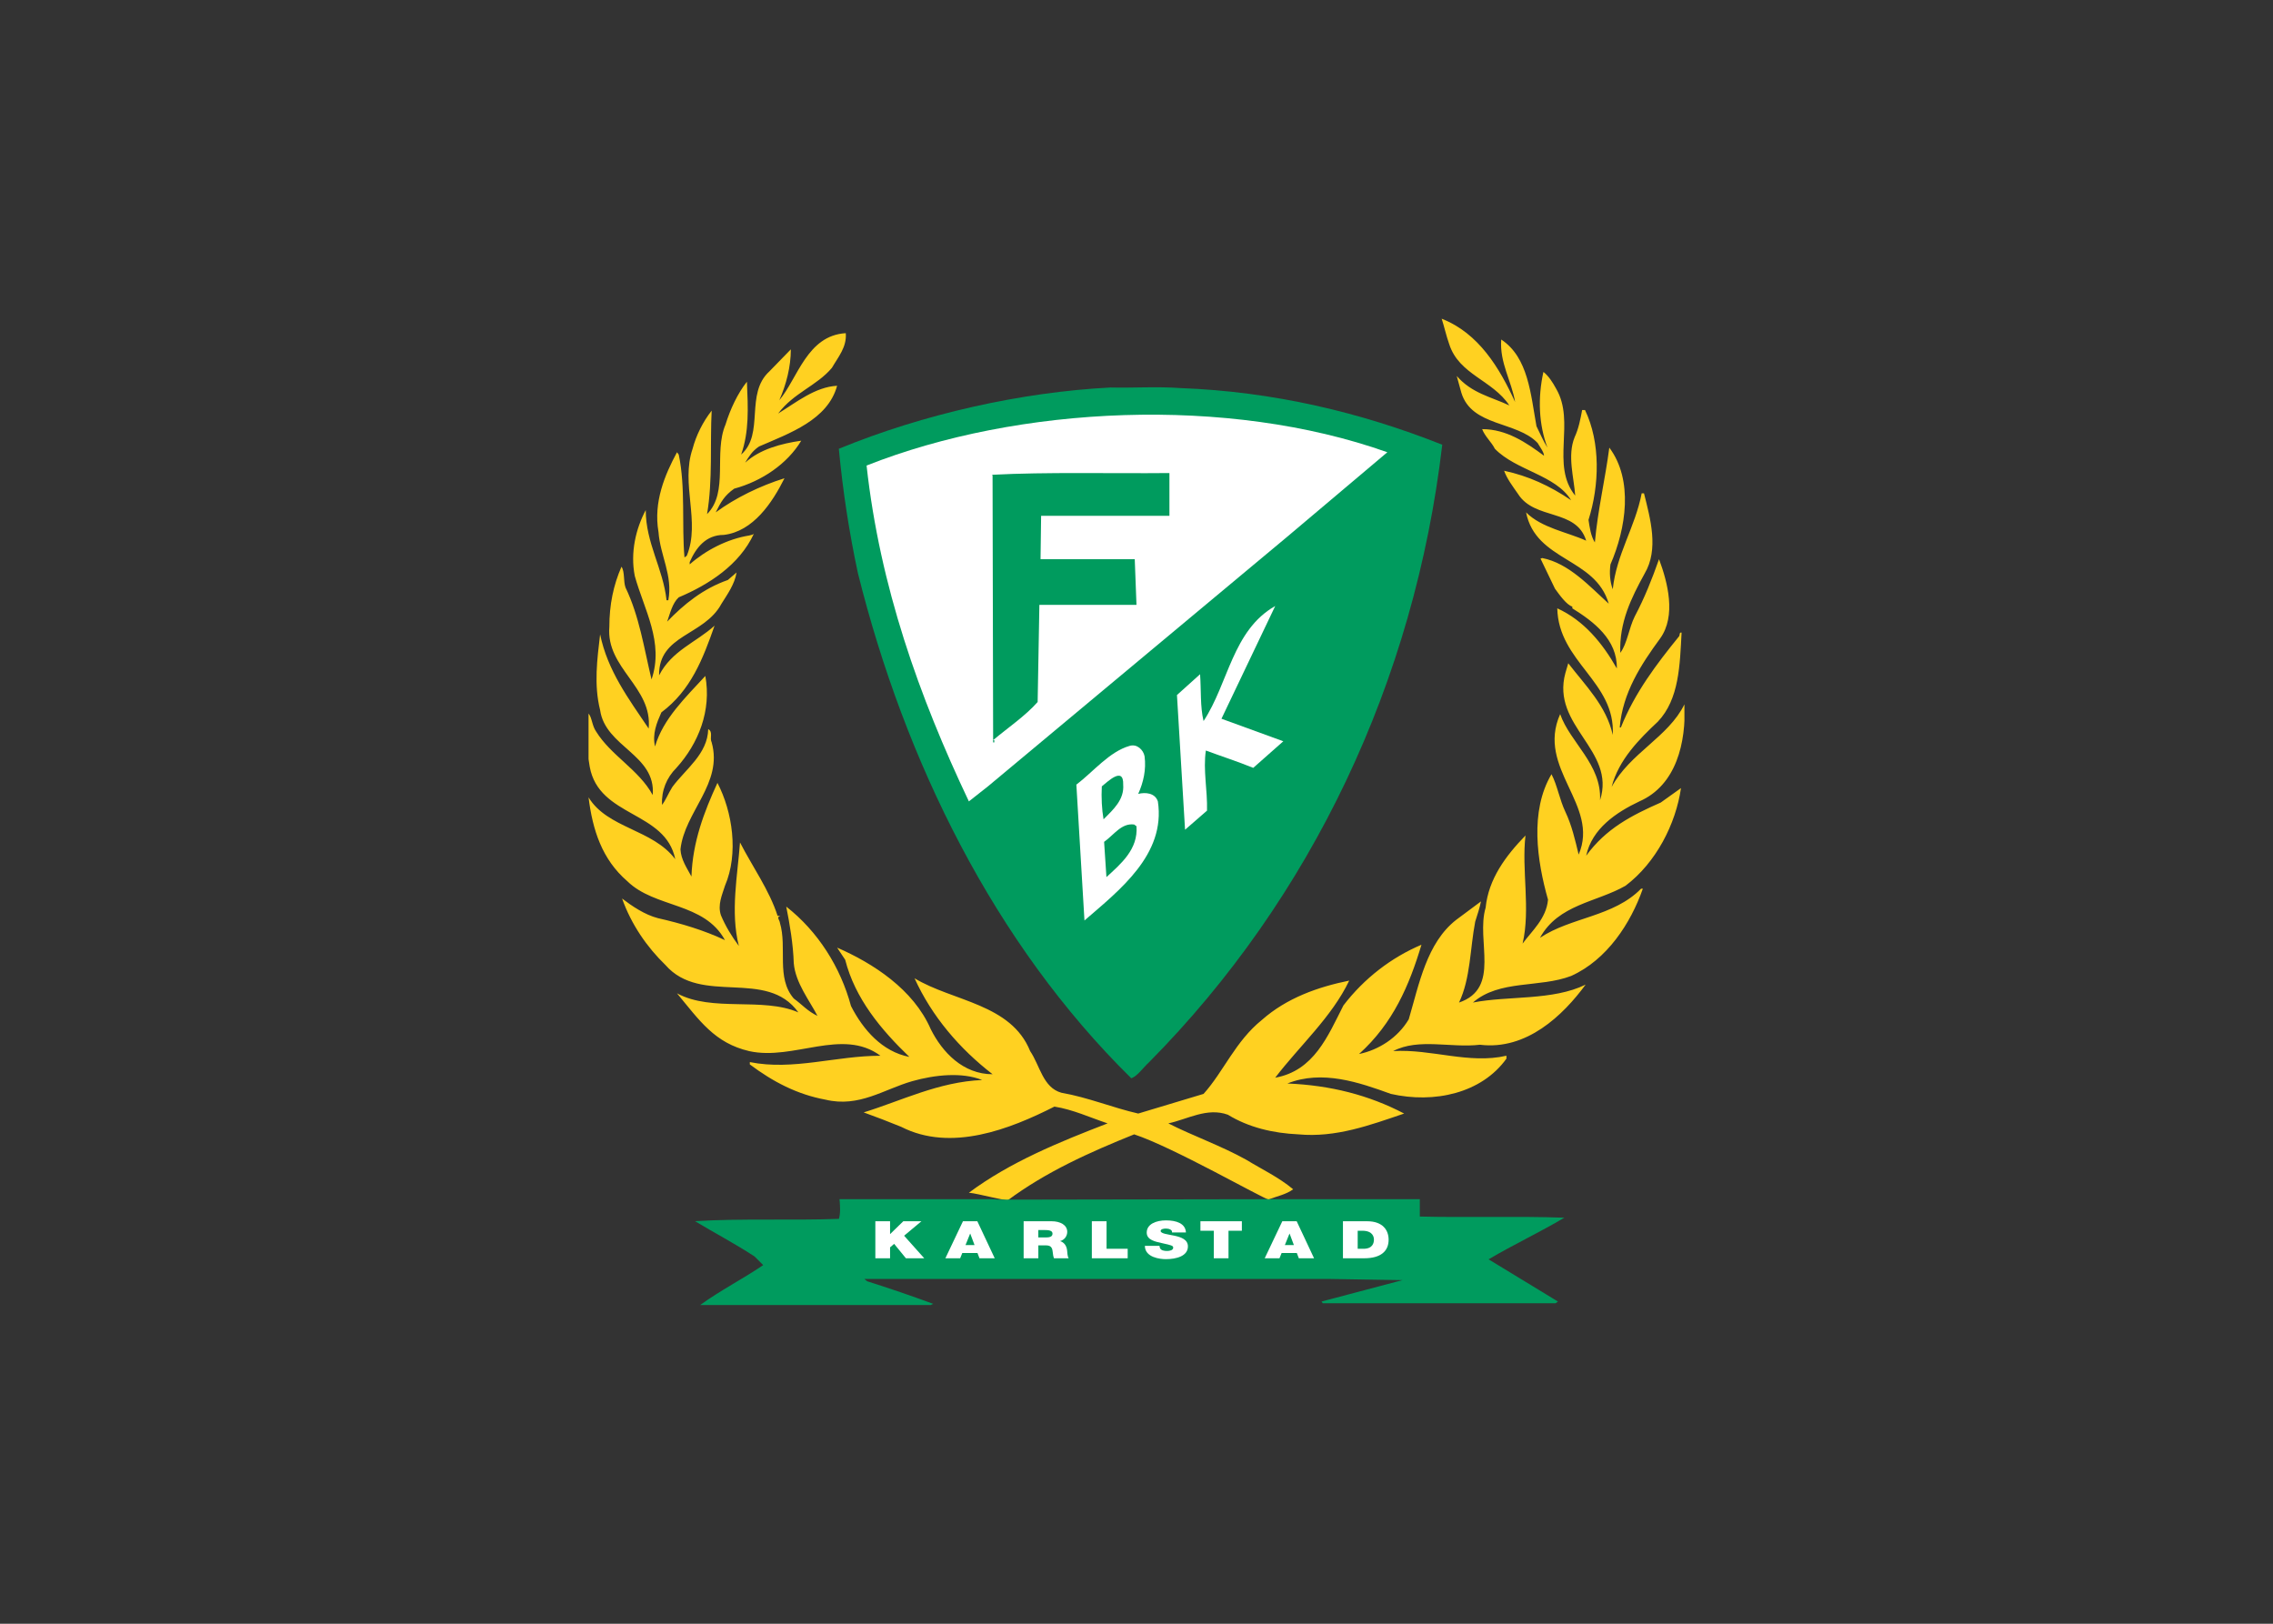 <svg clip-rule="evenodd" fill-rule="evenodd" stroke-linejoin="round" stroke-miterlimit="2" viewBox="0 0 560 400" xmlns="http://www.w3.org/2000/svg" xmlns:xlink="http://www.w3.org/1999/xlink"><rect x="0" y="0" width="560" height="400" fill="#333333" stroke="none"/><clipPath id="a"><path clip-rule="evenodd" d="m.505 1.25h331.686v298.478h-331.686z"/></clipPath><g transform="matrix(.814 0 0 .814 144.589 77.496)"><g clip-path="url(#a)"><path d="m213.757 264.709c-2.014 1.548-4.976 2.135-7.453 3.099-1.819-.354-28.935-15.861-40.656-19.718-13.474 5.427-26.769 11.375-38.486 20.122l3.316.008c-2.756.498-12.063-2.286-14.858-2.461 12.42-9.272 27.461-15.391 41.985-20.989-5.252-1.749-10.496-4.198-16.094-5.077-13.471 6.827-31.315 13.824-46.363 6.127-3.849-1.575-7.523-2.978-11.371-4.374 11.371-3.498 22.746-9.271 35.866-9.8-6.123-2.449-14.345-1.575-21.168.35-8.572 2.449-16.098 8.047-26.24 5.598-8.573-1.575-15.924-5.423-22.918-10.672v-.699c13.121 2.628 26.066-1.921 39.537-1.921-11.55-8.572-26.241 1.571-39.712-1.399-10.5-2.449-15.048-9.272-21.867-17.494 10.667 5.769 25.887 1.049 36.733 5.769-9.621-13.47-29.389-1.924-40.236-14.345-5.598-5.427-10.321-12.242-13.12-20.118 2.974 2.274 6.823 4.898 10.846 5.944 6.998 1.578 13.995 3.674 20.293 6.651-6.298-11.549-21.168-9.621-29.565-17.843-7.697-6.648-10.496-15.57-11.721-25.367 5.773 9.447 19.419 9.622 26.241 18.715-2.974-14.691-23.092-12.596-25.887-27.986-.878-5.074-1.224-11.197-.354-16.095 1.05 1.225 1.05 3.674 2.275 5.423 4.548 7.348 12.945 11.546 17.144 19.244 1.049-12.246-14.341-14.52-15.92-25.717-1.924-7.697-.878-15.394 0-22.917 2.274 11.022 8.568 19.419 14.695 28.516 1.221-12.596-12.945-18.194-11.9-30.79 0-6.648 1.221-12.596 3.674-18.194 1.05 1.575.525 4.374 1.221 6.298 4.198 8.747 5.598 18.369 7.872 27.816 3.849-11.196-2.274-21.168-5.073-31.315-1.4-7.172.35-14.345 3.32-19.943 0 9.972 5.252 17.669 6.298 27.291h.536c1.4-7.522-2.449-13.47-2.974-20.643-1.574-9.097 1.924-17.319 5.598-24.142l.525.7c2.095 9.797.875 21.343 1.745 31.139l.704-.524c4.195-10.322-1.924-21.693 1.75-32.364 1.049-4.024 3.148-8.222 5.773-11.546-.525 9.796.349 21.167-1.4 31.314 6.644-6.648 1.92-18.544 5.594-27.116 1.4-4.548 3.674-9.446 6.473-12.945.35 8.047.704 15.045-1.749 22.042 7.176-6.298 1.053-18.369 8.572-25.191l6.472-6.648c0 5.248-1.399 10.671-3.495 15.395 5.595-6.648 8.398-19.593 20.119-20.293.349 4.198-2.275 7.172-4.199 10.496-4.548 5.423-11.546 7.523-16.269 13.82 5.423-3.323 11.192-8.047 17.843-8.397-2.802 10.322-14.345 14.345-23.616 18.369-2.1 1.399-3.149 3.149-4.199 4.898 4.374-4.023 10.846-5.773 16.965-6.647-4.198 6.997-11.896 12.245-20.289 14.52-2.978 2.099-4.023 4.023-5.598 7.172 5.948-4.373 13.47-8.047 20.814-10.321-3.674 7.347-9.447 16.094-18.369 17.144-5.423 0-8.397 3.848-10.321 8.222v.7c4.727-4.199 11.371-7.698 18.023-8.747.524-.175 1.049-.175 1.399-.525-4.373 9.447-13.645 15.395-22.742 19.243-1.924 1.75-2.628 4.899-3.499 7.348 5.073-5.248 10.846-9.972 18.369-12.596l2.628-2.274c-.525 3.499-2.803 6.648-4.549 9.447-5.252 9.796-19.068 9.271-18.893 21.692 3.845-7.522 11.196-9.971 16.79-15.045-3.495 9.972-7.168 19.594-16.094 26.241-1.4 3.149-2.799 6.473-1.925 10.322 2.453-8.397 9.272-14.87 15.224-21.343 1.921 10.496-2.103 20.468-8.747 27.815-2.978 2.974-4.552 6.823-4.373 11.197 1.049-1.225 1.92-3.495 3.149-5.427 4.019-5.424 10.671-9.968 10.846-17.494 1.57.874.35 2.624 1.049 4.023 3.499 12.421-8.222 20.993-9.446 32.364.175 3.149 1.924 5.598 3.324 8.222.349-10.496 3.844-19.593 7.868-28.34 4.548 8.747 6.473 21.343 2.274 31.139-.875 2.803-2.274 5.773-1.221 8.922 1.396 3.324 3.32 6.473 5.424 9.272-2.625-10.318-.35-21.518.349-31.314 3.674 7.176 8.922 14.52 11.375 22.217h.875c-1.399.35-.175 1.4-.175 2.103 2.271 7.519-1.224 16.616 4.199 22.917 2.624 1.921 4.198 3.849 7.172 5.249-2.449-4.724-6.647-9.968-7.172-15.92-.175-5.773-1.225-11.896-2.278-17.144 9.625 7.522 16.444 18.373 19.597 30.09 3.67 7.172 9.447 13.82 17.669 15.394-8.572-8.222-16.445-17.669-19.423-29.393l-2.445-3.674c10.843 4.727 23.088 12.595 28.337 24.67 3.498 6.998 9.8 13.645 18.718 13.645-9.971-7.697-18.372-17.494-23.617-29.04 11.55 6.998 29.219 7.694 34.988 22.043 2.978 4.373 3.849 11.021 9.447 12.596 8.047 1.399 15.573 4.548 23.267 6.297l19.772-5.948c6.119-6.822 9.622-15.919 17.669-22.396 7.522-6.644 16.965-9.967 26.416-11.892-5.256 11.021-15.053 19.768-22.4 29.386 11.725-2.095 15.923-12.592 20.646-21.867 6.298-8.219 14.52-14.516 23.617-18.369-3.673 12.246-8.572 23.792-18.893 33.068 5.948-1.225 11.721-4.903 15.045-10.501 3.149-10.667 5.423-23.088 14.341-30.085l7.526-5.599c-.35 1.75-1.053 4.024-1.749 6.123-1.575 8.223-1.4 17.144-4.899 24.492 12.771-4.374 5.074-18.715 8.048-28.69.874-8.747 6.119-15.745 12.067-21.868-1.221 10.497 1.574 22.222-.875 32.714 2.799-3.849 7.172-7.526 7.693-13.295-3.32-11.725-5.594-26.766 1.054-37.966 1.745 3.324 2.449 7.697 4.198 11.375 1.921 4.023 2.974 8.572 4.02 12.945 6.473-15.044-12.941-26.066-5.594-42.51 2.974 8.572 12.596 15.224 12.067 26.066 4.902-15.216-14.866-22.392-10.493-38.487l.875-2.974c5.248 6.823 11.546 12.946 13.47 21.693.879-16.095-16.44-22.043-16.794-38.312 8.048 3.674 13.649 10.496 18.023 18.194.175-8.747-6.998-14.17-13.47-18.194v-.525c-1.75-.525-3.849-3.499-5.252-5.423l-4.374-9.097.525-.175c8.047 1.575 14.345 8.572 20.122 13.821-4.024-13.996-22.043-12.771-25.02-27.641 4.723 4.723 12.42 5.948 18.193 8.572-2.974-9.796-15.569-6.123-20.643-14.17-1.574-2.274-3.32-4.548-4.198-6.998 7.347 1.575 13.82 4.549 20.293 8.922-4.724-7.697-16.616-8.922-23.088-15.569-1.054-2.1-2.978-3.674-3.849-5.948 7.347 0 13.295 4.023 18.719 8.047 0-1.05-1.225-2.624-1.925-3.849-6.298-6.647-19.943-4.898-23.092-15.219l-1.395-5.074c4.548 5.249 10.317 6.298 15.919 8.922-5.073-7.697-15.22-9.272-18.194-18.543-.882-2.45-1.582-5.598-2.282-7.698 11.2 4.374 17.494 14.87 22.222 25.192-1.054-6.298-4.728-11.896-4.199-18.894 8.218 5.423 8.922 16.619 10.671 26.241 1.05 2.099 2.1 4.549 3.32 6.473-2.624-6.998-2.974-15.045-1.22-22.917 1.57 1.224 2.799 3.149 3.844 5.073 5.948 10.147-1.745 23.092 5.773 32.364-.349-5.423-2.449-12.071-.175-17.669 1.221-2.624 1.75-5.423 2.275-8.222h.874c4.724 9.796 4.374 22.742 1.054 33.238.35 2.275.7 4.899 1.924 6.823.875-9.797 3.149-19.243 4.374-28.69 7.347 9.796 5.073 24.491.35 35.338-.35 2.449-.175 5.248.699 7.522 1.054-10.496 6.823-18.893 8.747-29.04h.7c1.924 7.697 4.552 16.969.179 24.317-4.024 7.347-7.697 14.695-7.351 23.966 2.099-2.799 2.624-7.522 4.373-11.021 2.978-5.598 5.252-11.371 7.351-17.319 2.625 6.998 5.249 17.144.35 23.967-5.773 7.872-11.371 16.444-12.245 26.941h.349c4.199-10.497 10.847-19.244 17.669-27.641.175-.35 0-1.224.704-1.049-.529 9.796-.704 20.118-7.176 26.94-5.595 5.248-11.896 11.542-13.996 19.765 5.598-10.318 17.144-15.045 22.043-25.017.525 11.546-2.449 24.492-13.646 29.39-6.997 3.324-14.345 8.222-16.098 16.444 5.948-8.222 13.824-12.245 22.571-16.098l6.123-4.373c-1.574 10.85-7.526 22.571-16.794 29.564-8.922 5.074-20.293 5.595-25.891 15.749 9.447-6.302 22.217-6.302 30.614-14.874h.525c-3.67 10.5-10.846 21.518-21.692 26.416-9.622 3.674-21.693 1.053-29.736 8.047 10.671-2.095 24.141-.525 34.109-5.423-6.823 9.272-17.844 19.943-32.01 18.194-8.747 1.049-18.547-2.1-26.241 1.924 11.546-.704 22.917 4.024 34.284 1.4v.882c-7.522 10.496-21.867 13.645-34.988 10.671-9.621-3.494-20.814-7.347-31.314-3.149 12.946.525 24.667 3.495 35.338 9.097-10.318 3.499-20.643 7.348-32.01 6.294-7.697-.35-15.045-2.095-21.343-5.944-6.298-2.274-12.245 1.396-18.018 2.624 7.172 3.67 16.094 6.823 23.613 11.022 4.544 2.802 9.788 5.248 14.162 8.921" fill="#ffd121" fill-rule="nonzero"/></g><g fill-rule="nonzero"><path d="m179.644 22.243c28.165 1.05 54.581 7.348 79.251 17.144-8.397 71.55-39.54 137.153-88.694 186.836-1.925 1.753-3.499 4.198-5.423 4.902-41.461-40.765-68.581-96.046-82.751-152.901-2.624-12.246-4.548-24.667-5.769-37.612 25.541-10.497 55.106-17.144 82.222-18.544 6.648.175 13.991-.35 21.164.175" fill="#009b5e"/><path d="m242.272 41.661-30.265 25.542-90.618 75.574-5.769 4.548c-15.045-31.664-26.941-65.078-30.965-101.64 46.002-18.194 109.334-21.168 157.617-4.024" fill="#fff"/><path d="m176.32 60.905h-38.837l-.175 13.12h28.515l.525 13.82h-29.39l-.524 29.39c-3.674 4.199-9.101 7.873-13.475 11.546h.354v.7h-.35l-.175-80.822-.175-.175c16.616-.875 35.867-.35 53.707-.525z" fill="#009b5e"/><path d="m210.787 129.131-9.101 8.047c-4.723-1.924-9.622-3.498-14.341-5.248-.879 5.944.525 12.067.35 18.194l-6.648 5.769-2.449-40.757 6.997-6.298c.35 4.724 0 9.797 1.054 14.17 7.522-11.371 8.747-27.465 21.689-34.813l-16.27 34.114z" fill="#fff"/><path d="m168.797 133.68c.529 4.023-.35 7.872-1.924 11.375 2.099-.529 5.077-.35 5.948 2.27 2.449 16.098-11.725 26.945-22.217 36.041l-2.453-41.114c5.077-3.849 9.971-9.968 16.098-11.721 2.274-.7 4.198 1.228 4.548 3.149" fill="#fff"/><path d="m162.325 142.252c.353 4.548-2.974 7.526-5.948 10.496-.525-2.974-.7-6.648-.525-9.971 1.574-1.225 6.648-6.294 6.473-.525" fill="#009b5e"/><path d="m166.348 154.847c.525 6.998-4.723 11.371-9.097 15.395l-.703-10.671c2.978-2.1 5.252-5.769 9.1-5.248z" fill="#009b5e"/><path d="m76.46 267.711h46.095c1.155.085 2.367.136 3.674.136 6.317 0 79.862-.136 79.862-.136h46.009v5.252c14.17.353 29.39-.171 43.735.353-7.352 4.374-15.22 8.044-22.921 12.596l20.992 12.771-.703.521h-70.493l-.35-.521 24.492-6.477-21.868-.35h-141.001l.874.704c6.648 2.099 13.296 4.373 19.944 6.819l-.7.353h-69.801c6.298-4.548 12.592-7.693 19.068-12.067l-2.628-2.624c-5.594-3.677-11.896-7.001-18.019-10.675 13.821-.875 29.565-.175 43.56-.7.529-1.749.354-4.202.179-5.955" fill="#009b5e"/><path d="m87.31 285.593h4.456v-3.304l1.232-1.057 3.561 4.361h5.551l-6.095-6.826 5.24-4.378h-5.485l-3.966 3.861h-.038v-3.861h-4.456z" fill="#fff"/></g><path d="m108.505 285.593h4.475l.645-1.597h4.595l.607 1.597h4.614l-5.263-11.204h-4.351zm6.096-3.996 1.392-3.456h.043l1.298 3.456z" fill="#fff"/><path d="m136.64 277.056h2.087c1.699 0 2.201.409 2.201 1.116 0 1.003-1.132 1.116-1.964 1.116h-2.328v-2.232m-4.448 8.537h4.455v-3.903h2.368c1.757 0 1.882 1.112 2.006 2.185.058.575.136 1.155.365 1.718h4.452c-.405-.517-.42-1.85-.486-2.394-.16-1.404-.906-2.438-2.127-2.799 1.481-.42 2.166-1.649 2.166-2.807 0-2.119-2.185-3.204-4.708-3.204h-8.487v11.204z" fill="#fff"/><path d="m152.835 285.593h10.85v-2.873h-6.395v-8.331h-4.455z" fill="#fff" fill-rule="nonzero"/><path d="m168.879 281.83c.039 3.577 4.716 4.032 6.356 4.032 3.219 0 6.679-.941 6.679-3.861 0-2.056-2.025-2.799-4.07-3.234-2.041-.436-4.106-.611-4.187-1.411 0-.626.991-.755 1.598-.755.447 0 .952.082 1.314.288.369.183.61.467.528.89h4.214c-.124-2.729-2.896-3.654-6.037-3.654-2.974 0-5.827 1.112-5.827 3.701 0 2.263 2.612 2.745 4.902 3.25 2.488.552 3.114.704 3.114 1.287 0 .836-1.112 1.018-1.843 1.018-.832 0-1.804-.136-2.126-.812-.098-.206-.164-.455-.164-.735h-4.451" fill="#fff" fill-rule="nonzero"/><path d="m189.747 285.593h4.452v-8.331h4.043v-2.873h-12.542v2.873h4.047z" fill="#fff" fill-rule="nonzero"/><path d="m205.158 285.593h4.47l.649-1.597h4.599l.607 1.597h4.611l-5.26-11.204h-4.35zm6.095-3.996 1.396-3.456h.043l1.294 3.456z" fill="#fff"/><path d="m233.3 277.262h1.415c3.215 0 3.498 1.964 3.498 2.671 0 1.054-.404 2.791-3.18 2.791h-1.733zm-4.463 8.331h6.441c5.039 0 7.383-2.184 7.383-5.613 0-2.827-1.699-5.591-6.516-5.591h-7.308z" fill="#fff"/></g></svg>